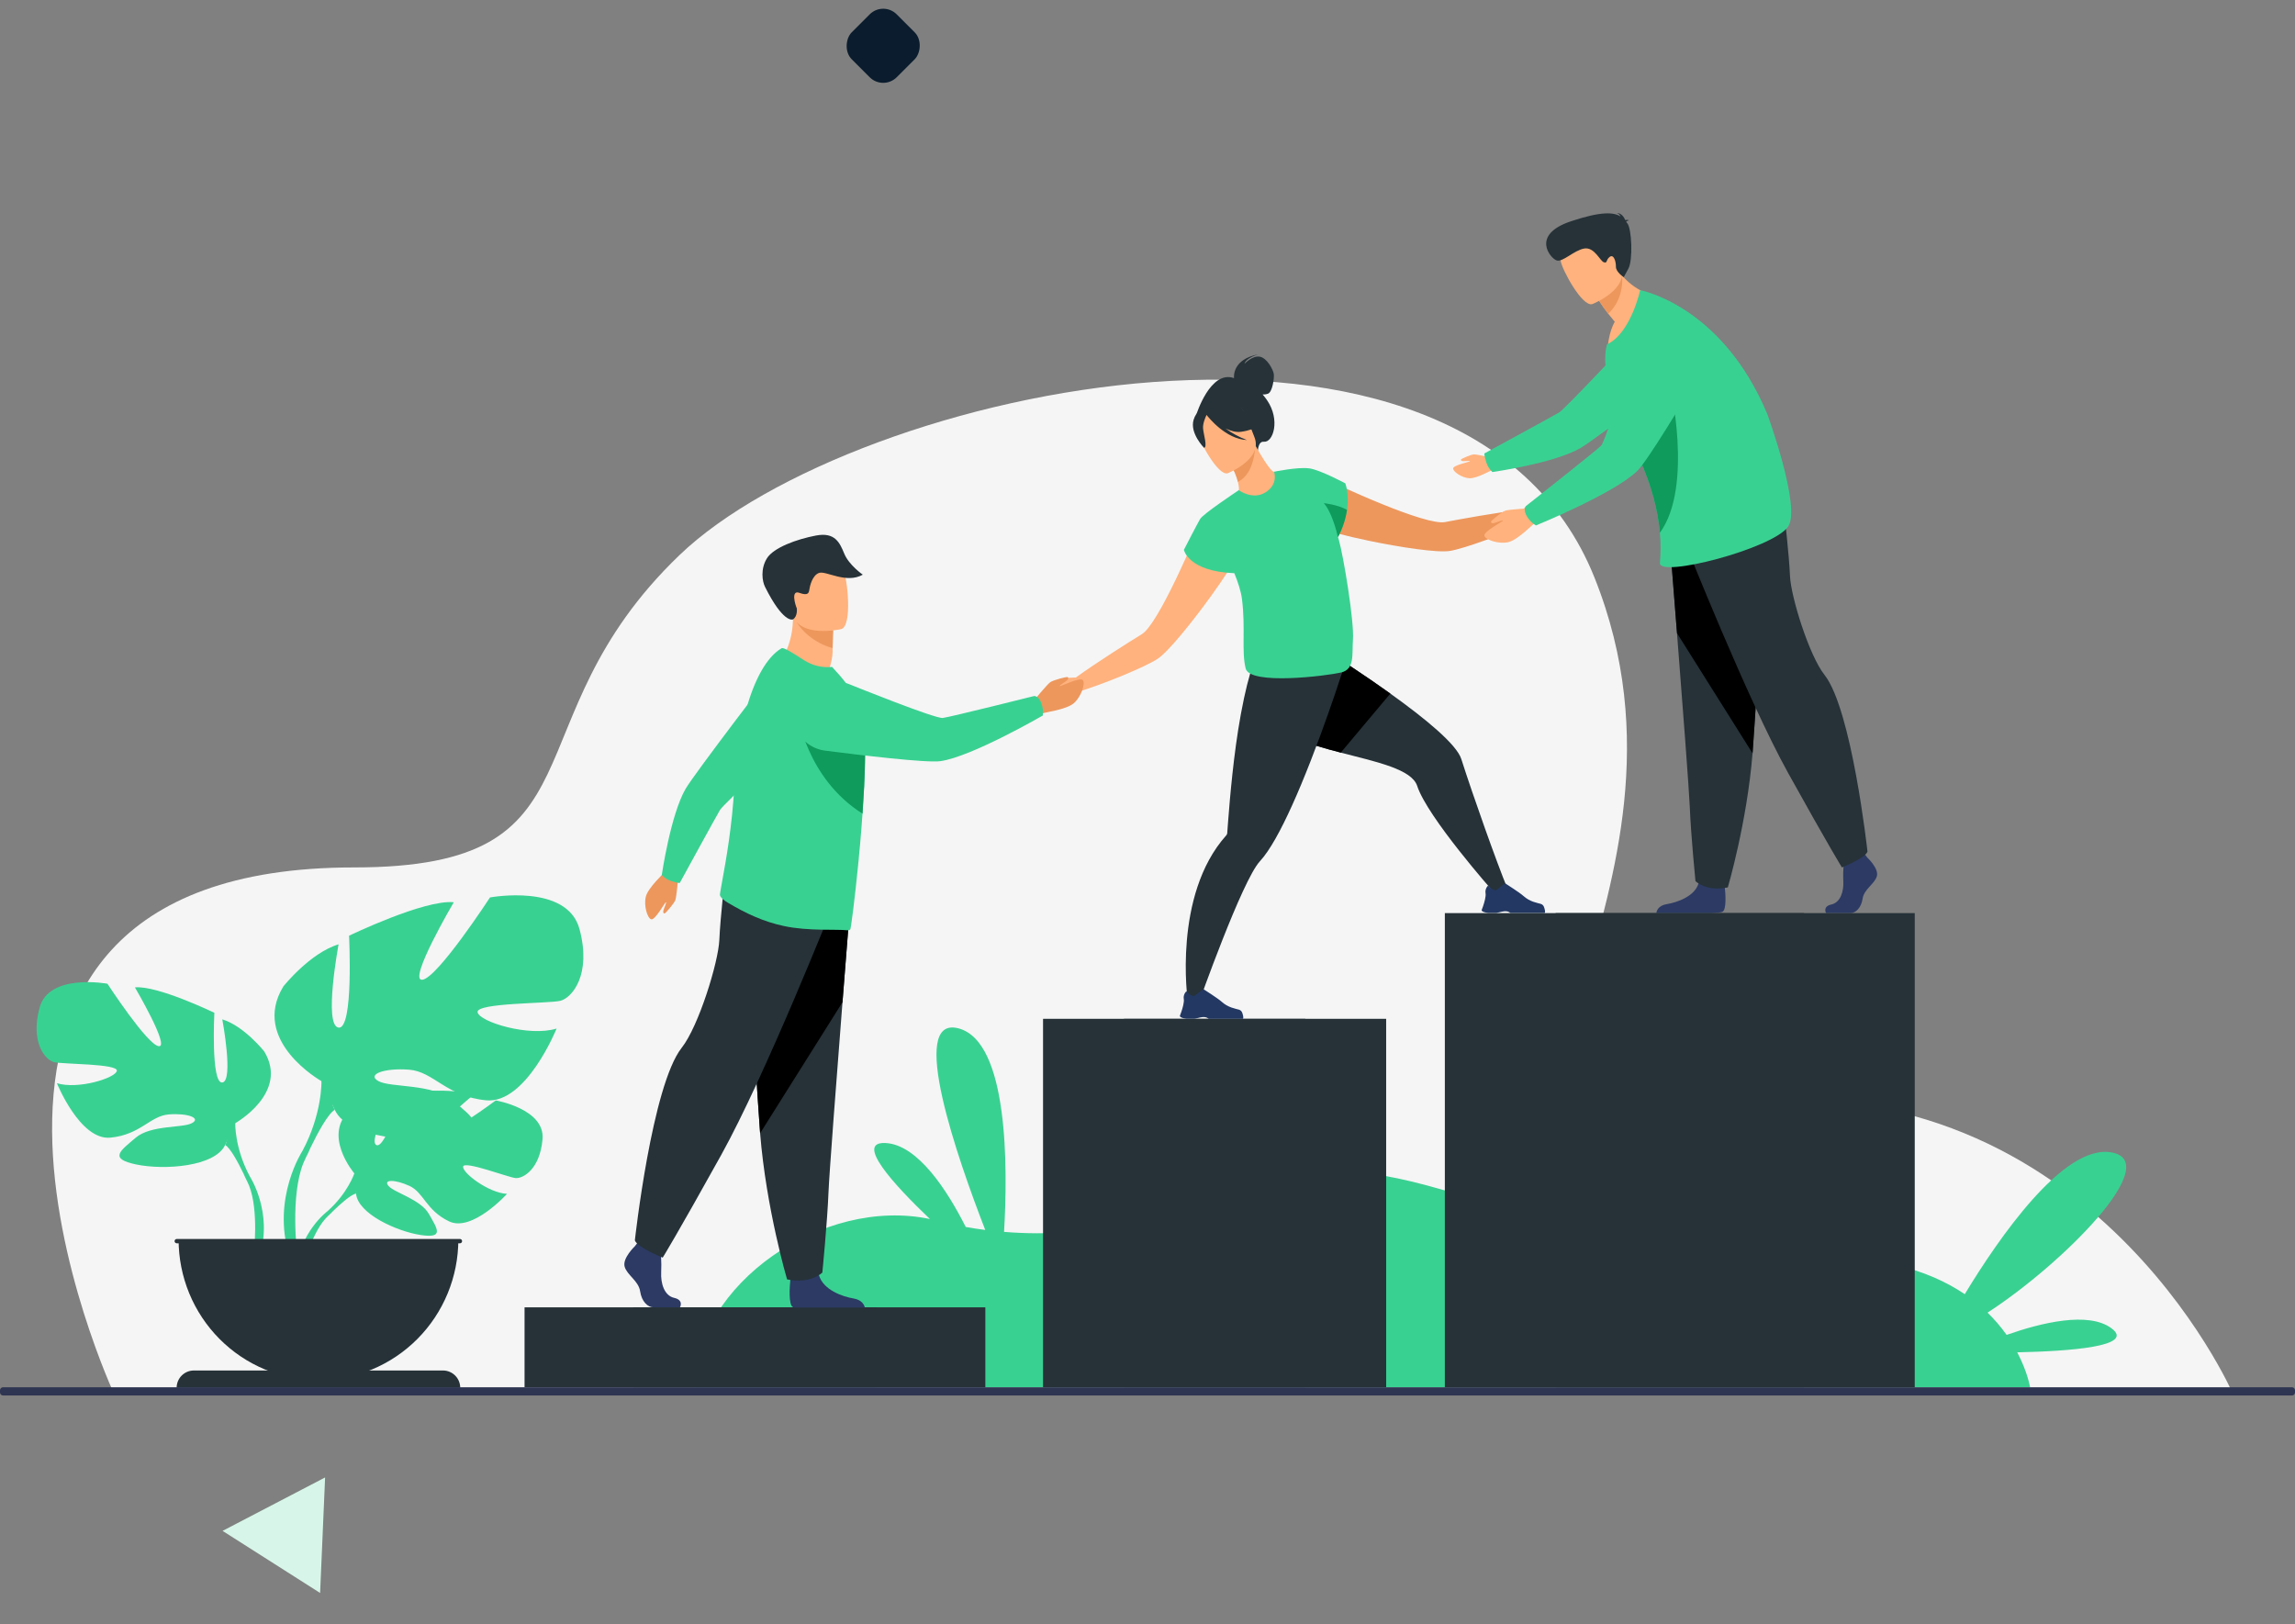 <svg width="722" height="511" viewBox="0 0 722 511" fill="none" xmlns="http://www.w3.org/2000/svg">
<rect x="0" y="0" width="722" height="511" fill="#808080" stroke="none"/>
<rect x="277.852" y="0.264" width="20" height="20" rx="6" transform="rotate(45 277.852 0.264)" fill="#0A1C2D"/>
<g clip-path="url(#clip0_1185_275)">
<path d="M36.065 438.887C36.065 438.887 -41.495 272.88 111.367 272.88C192.131 272.88 158.859 227.335 213.77 174.624C268.681 121.912 460.716 79.798 501.577 181.586C542.438 283.375 441.439 360.654 539.044 347.398C656.337 331.467 702.671 438.887 702.671 438.887H36.065Z" fill="#F5F5F5"/>
<path d="M664.219 417.824C656.981 412.508 642.193 416.095 631.276 419.934C629.495 417.422 627.487 415.08 625.279 412.938C648.791 397.713 681.268 365.231 664.054 362.496C649.093 360.108 628.897 389.333 618.107 407.125C606.899 399.547 589.727 393.977 563.509 395.907C495.466 400.923 442.306 356.807 403.121 371.519C371.965 383.219 343.414 389.771 315.874 387.532C317.059 367.316 317.317 327.621 301.519 323.501C285.486 319.32 301.215 364.401 309.956 386.925C307.904 386.664 305.857 386.35 303.816 385.982C298.156 374.762 288.827 360.08 278.574 359.578C268.928 359.107 280.832 372.305 292.548 383.487C258.875 376.383 218.931 403.893 218.267 436.433H638.662C638.662 436.433 637.918 431.684 634.618 425.424C650.877 425.082 672.082 423.599 664.219 417.824Z" fill="#39D192"/>
<path d="M309.989 411.27H199.188V436.416H309.989V411.27Z" fill="#263238"/>
<path d="M275.822 411.27H165.023V436.419H275.822V411.27Z" fill="#263238"/>
<path d="M353.577 436.411H436.081V320.506H353.577V436.411Z" fill="#263238"/>
<path d="M328.138 436.411H410.642V320.506H328.138V436.411Z" fill="#263238"/>
<path d="M155.958 346.179C155.958 346.179 140.528 357.711 137.521 357.011C134.514 356.311 148.798 344.563 148.798 344.563C143.423 341.966 126.711 343.593 126.711 343.593C126.711 343.593 121.147 361.633 118.401 360.21C115.654 358.787 124.141 344.492 124.141 344.492C118.154 344.128 110.812 348.595 110.812 348.595C100.759 356.575 111.473 369.136 111.473 369.136C111.473 369.136 109.41 375.346 103.061 380.994C103.061 380.994 94.007 387.731 93.365 399.773L95.011 399.922C95.011 399.922 97.618 388.707 102.359 383.401L103.141 382.599C103.914 381.882 104.455 381.341 104.82 380.944C107.179 378.666 110.439 375.763 112.011 375.484C111.954 375.224 111.931 374.957 111.942 374.69C111.964 374.944 111.986 375.206 112.011 375.484C112.56 381.827 124.802 387.375 132.341 388.517C139.881 389.658 137.554 386.542 134.953 381.923C132.352 377.304 124.135 375.239 122.258 373.113C120.382 370.987 124.261 370.981 128.805 373.066C133.348 375.151 133.968 380.71 141.255 384.218C148.542 387.725 159.506 375.572 159.506 375.572C153.698 375.275 145.406 368.938 145.705 366.996C146.005 365.055 159.783 370.344 162.137 370.598C164.491 370.851 169.852 367.906 170.681 358.371C171.509 348.835 155.958 346.179 155.958 346.179Z" fill="#39D192"/>
<path d="M74.015 353.338C74.015 353.338 91.058 343.747 83.105 330.726C83.105 330.726 76.742 322.729 69.935 320.677C69.935 320.677 73.57 340.09 69.935 340.532C66.3 340.973 67.436 318.609 67.436 318.609C67.436 318.609 49.484 309.931 42.441 310.612C42.441 310.612 53.575 329.567 49.94 329.112C46.304 328.657 33.807 309.47 33.807 309.47C33.807 309.47 15.403 306.045 12.448 317.007C9.493 327.968 14.267 333.45 16.991 334.137C19.716 334.823 37.215 334.592 36.759 336.875C36.304 339.158 24.49 342.815 17.902 340.758C17.902 340.758 25.173 358.801 34.715 357.888C44.258 356.975 47.212 351.035 53.12 350.578C59.026 350.12 63.345 351.719 60.39 353.319C57.435 354.918 47.44 353.843 42.669 357.921C37.898 362 34.035 364.509 42.897 366.337C51.759 368.166 67.663 367.021 70.843 360.171L74.015 353.338Z" fill="#39D192"/>
<path d="M78.556 370.01C73.785 361.103 74.01 353.338 74.01 353.338C68.558 335.982 20.841 320.454 20.841 320.454C81.508 345.118 70.83 360.191 70.83 360.191C72.476 361.147 74.915 365.706 76.619 369.227C76.86 369.823 77.244 370.647 77.812 371.77C78.046 372.277 78.229 372.691 78.361 372.98C81.486 380.837 79.832 394.401 79.832 394.401L81.725 394.914C85.92 381.242 78.556 370.01 78.556 370.01Z" fill="#39D192"/>
<path d="M101.127 340.11C101.127 340.11 78.665 327.466 89.146 310.306C89.146 310.306 97.533 299.772 106.518 297.069C106.518 297.069 101.725 322.657 106.518 323.266C111.311 323.876 109.811 294.367 109.811 294.367C109.811 294.367 133.472 282.925 142.759 283.83C142.759 283.83 128.08 308.817 132.882 308.213C137.683 307.609 154.148 282.324 154.148 282.324C154.148 282.324 178.41 277.807 182.303 292.252C186.196 306.696 179.905 313.926 176.311 314.831C172.717 315.735 149.654 315.432 150.246 318.443C150.839 321.455 166.42 326.269 175.106 323.561C175.106 323.561 165.52 347.343 152.941 346.141C140.361 344.938 136.479 337.107 128.681 336.506C120.884 335.904 115.202 338.011 119.095 340.118C122.988 342.225 136.169 340.81 142.457 346.185C148.746 351.559 153.84 354.868 142.158 357.279C130.476 359.689 109.509 358.18 105.319 349.149L101.127 340.11Z" fill="#39D192"/>
<path d="M171.216 296.76C171.216 296.76 108.316 317.23 101.128 340.11C101.128 340.11 101.427 350.346 95.138 362.085C95.138 362.085 85.437 376.891 90.968 394.901L93.462 394.225C93.462 394.225 91.281 376.345 95.399 365.99C95.566 365.607 95.811 365.061 96.115 364.393C96.867 362.915 97.372 361.826 97.693 361.04C99.934 356.415 103.166 350.39 105.323 349.127C105.323 349.141 91.245 329.272 171.216 296.76Z" fill="#39D192"/>
<path d="M100.189 434.177C105.967 434.177 111.689 433.033 117.028 430.81C122.366 428.588 127.217 425.33 131.303 421.223C135.389 417.117 138.63 412.241 140.842 406.875C143.053 401.509 144.191 395.758 144.191 389.951H56.187C56.187 395.758 57.325 401.509 59.536 406.875C61.747 412.241 64.989 417.117 69.075 421.223C73.16 425.33 78.011 428.588 83.35 430.81C88.688 433.033 94.41 434.177 100.189 434.177V434.177Z" fill="#263238"/>
<path d="M139.371 431.135H60.996C59.556 431.135 58.175 431.71 57.157 432.734C56.139 433.757 55.566 435.145 55.566 436.593H144.789C144.789 435.147 144.219 433.761 143.203 432.738C142.187 431.715 140.809 431.138 139.371 431.135Z" fill="#263238"/>
<path d="M144.699 389.766H55.597C55.418 389.766 55.246 389.837 55.12 389.965C54.993 390.092 54.922 390.264 54.922 390.444C54.922 390.624 54.993 390.797 55.12 390.924C55.246 391.051 55.418 391.123 55.597 391.123H144.699C144.878 391.123 145.05 391.051 145.176 390.924C145.303 390.797 145.374 390.624 145.374 390.444C145.374 390.264 145.303 390.092 145.176 389.965C145.05 389.837 144.878 389.766 144.699 389.766V389.766Z" fill="#263238"/>
<path d="M484.254 156.878C482.978 156.685 479.134 160.256 479.134 160.256C470.928 161.211 458.927 163.4 454.609 164.236C451.547 164.829 443.313 162.008 435.269 158.767C425.702 154.907 416.407 150.464 416.407 150.464C411.098 150.188 405.07 159.928 415.836 166.116C417.482 167.062 423.652 168.673 430.764 170.145C440.572 172.178 452.164 173.94 456.104 173.319C460.686 172.599 473.663 167.832 481.37 164.181H481.389L481.474 164.139C481.938 163.924 483.826 163.077 485.088 163.152C486.531 163.237 489.752 160.579 489.848 159.87C489.944 159.162 485.53 157.066 484.254 156.878Z" fill="#ED975D"/>
<path d="M474.231 279.498L469.715 280.422C469.715 280.422 449.036 257.067 445.845 247.242C444.136 242.003 433.224 239.722 421.811 236.763C411.882 234.182 401.579 231.074 396.657 225.008C386.083 211.972 403.3 195.959 403.3 195.959C403.3 195.959 421.608 206.893 437.4 218.191C448.438 226.086 458.252 234.157 459.728 238.796C463.316 250.085 470.93 271.515 474.231 279.498Z" fill="#263238"/>
<path d="M468.184 287.202H470.728C471.578 287.067 472.207 286.819 473.079 286.703C474.407 286.53 475.016 287.076 475.137 287.202L475.161 287.227H485.958C486.232 286.838 485.958 285.934 485.713 285.269C485.628 285.047 485.492 284.847 485.317 284.685C485.142 284.524 484.932 284.406 484.704 284.34C483.557 284.006 481.302 283.711 479.233 281.831C478.07 280.774 473.617 277.945 473.617 277.945H473.595C473.496 277.945 473.03 278.091 471.005 279.812C469.959 280.697 468.173 278.557 468.173 278.557C467.929 278.782 467.73 279.053 467.589 279.354C467.337 279.871 467.255 280.456 467.356 281.023C467.518 281.999 466.999 283.816 466.582 285.046C466.332 285.791 466.118 286.317 466.118 286.317C466.118 286.317 465.998 286.927 468.184 287.202Z" fill="#233862"/>
<path d="M437.4 218.185L421.811 236.758C411.882 234.177 401.579 231.069 396.657 225.002C386.083 211.967 403.3 195.954 403.3 195.954C403.3 195.954 421.608 206.887 437.4 218.185Z" fill="black"/>
<path d="M423.235 208.487C423.235 208.487 421.978 212.469 419.942 218.461C417.355 226.039 413.503 236.827 409.322 246.831C408.405 249.037 407.47 251.191 406.529 253.273C403.052 260.972 399.494 267.571 396.377 270.922C390.747 276.953 377.062 315.716 377.062 315.716L373.654 314.767C373.654 314.767 368.9 281.676 385.74 262.831C385.929 262.643 386.049 262.396 386.08 262.13C386.305 259.342 387.106 246.856 388.849 234.204C389.279 231.102 389.762 227.989 390.308 225.008C390.344 224.817 390.38 224.627 390.413 224.44C392.975 210.652 395.428 204.521 398.594 201.436L421.876 208.098L423.235 208.487Z" fill="#263238"/>
<path d="M373.249 320.478H375.789C376.643 320.343 377.271 320.095 378.143 319.982C379.469 319.806 380.08 320.354 380.201 320.478L380.226 320.503H391.022C391.296 320.114 391.022 319.213 390.778 318.548C390.693 318.325 390.557 318.125 390.382 317.964C390.206 317.803 389.997 317.685 389.768 317.619C388.621 317.285 386.366 316.987 384.297 315.107C383.134 314.05 378.681 311.224 378.681 311.224H378.659C378.56 311.224 378.094 311.37 376.069 313.088C375.021 313.973 373.238 311.836 373.238 311.836C372.993 312.061 372.795 312.332 372.654 312.633C372.404 313.146 372.322 313.725 372.42 314.288C372.582 315.267 372.064 317.084 371.646 318.311C371.397 319.055 371.183 319.585 371.183 319.585C371.183 319.585 371.062 320.203 373.249 320.478Z" fill="#233862"/>
<path d="M378.243 163.469C378.243 163.469 374.347 173.049 369.855 182.372C366.078 190.209 361.88 197.867 359.218 199.503C355.465 201.808 345.127 208.308 338.419 213.155C338.419 213.155 333.184 213.117 332.383 214.123C331.582 215.13 329.694 219.655 330.243 220.113C330.792 220.571 334.951 220.358 335.961 219.316C336.844 218.409 338.806 217.755 339.294 217.603L339.385 217.576H339.407C347.555 215.055 360.341 209.805 364.209 207.238C367.54 205.032 374.928 195.882 380.819 187.741C385.091 181.843 388.575 176.471 389.157 174.662C392.976 162.796 381.985 159.677 378.243 163.469Z" fill="#FFB27D"/>
<path d="M398.616 125.908C398.186 125.277 397.72 124.672 397.22 124.096C397.805 124.126 398.389 124.038 398.94 123.837C400.312 123.269 400.932 118.904 400.726 117.61C400.52 116.317 398.622 112.572 396.279 112.2C393.935 111.828 391.516 114.442 391.516 114.442C391.949 112.556 395.905 111.466 395.905 111.466C387.743 112.98 388.16 118.451 388.223 118.956C380.752 116.281 376.365 130.425 376.365 130.425L395.719 141.888C395.719 141.888 395.771 138.764 397.617 138.965C400.495 139.279 402.893 132.173 398.616 125.908Z" fill="#263238"/>
<path d="M399.848 155.585C395.409 157.689 389.516 154.659 389.546 154.625C389.927 154.242 389.793 153.098 389.444 151.592C389.096 150.031 388.27 147.894 386.747 145.343C386.432 144.792 386.114 144.26 385.732 143.689L386.24 143.496L394.869 140.021C394.869 140.021 396.265 142.539 397.725 144.836C398.962 146.75 400.263 148.471 400.833 148.407C400.864 148.377 406.576 152.331 399.848 155.585Z" fill="#FFB27D"/>
<path d="M394.868 140.884C394.646 143.978 393.601 149.557 389.444 151.598C389.096 150.037 388.27 147.9 386.747 145.349L394.868 140.884Z" fill="#ED975D"/>
<path d="M386.242 148.881C386.242 148.881 397.478 144.433 394.611 137.443C391.743 130.452 391.266 125.174 383.973 127.72C376.681 130.265 376.387 133.511 376.78 136.072C377.172 138.634 383.246 149.847 386.242 148.881Z" fill="#FFB27D"/>
<path d="M390.432 135.835C395.621 135.099 397.135 132.992 397.135 132.992C393.984 131.914 391.302 129.77 389.549 126.925C389.549 126.925 383.719 124.948 379.398 128.252C379.122 128.611 378.934 129.03 378.849 129.476C377.858 129.151 376.38 129.234 375.51 132.046C374.218 136.274 378.802 140.887 378.802 140.887C379.916 140.57 378.66 136.806 378.484 134.796C378.355 133.315 379.151 131.423 379.581 130.524C380.13 131.241 385.604 138.154 392.282 138.43C389.88 137.531 387.612 136.306 385.541 134.79C387.148 135.568 388.86 136.061 390.432 135.835Z" fill="#263238"/>
<path d="M421.235 169.983C421.139 169.646 421.038 169.296 420.931 168.937C422.356 166.272 423.314 163.38 423.765 160.389C424.528 155.224 423.216 152.036 423.216 152.036C423.216 152.036 415.424 147.883 411.984 147.348C411.969 147.346 411.955 147.346 411.94 147.348C411.895 147.34 411.849 147.336 411.803 147.334C408.329 146.852 400.809 148.396 400.809 148.396C400.809 148.396 402.26 152.276 398.167 154.863C394.073 157.449 389.706 154.201 389.706 154.201C389.574 154.289 389.431 154.388 389.289 154.49C389.289 154.49 378.523 161.63 377.557 163.262C376.591 164.895 372.448 172.972 372.448 172.972C372.448 172.972 373.771 179.766 388.312 180.318C389.508 183.233 390.422 186.076 390.721 188.447C391.876 197.652 390.534 204.916 391.881 210.29C393.228 215.665 417.496 212.598 421.891 211.564C426.286 210.53 425.296 205.815 425.633 201.232C426.067 195.485 422.668 175.062 421.235 169.983Z" fill="#39D192"/>
<path d="M423.767 160.397C423.311 163.4 422.346 166.302 420.914 168.976C420.532 167.286 418.977 161.1 416.472 158.293C416.472 158.293 420.686 158.676 423.767 160.397Z" fill="#0E9B5B"/>
<path d="M324.955 220.736C324.955 220.736 329.477 215.221 330.443 214.578C331.408 213.936 335.686 212.789 335.93 213.018C336.174 213.246 336.185 213.569 335.656 214.049C335.126 214.529 333.107 215.703 333.395 215.836C333.683 215.968 339.776 212.921 340.654 213.947C341.532 214.973 340.158 219.206 337.809 221.235C335.461 223.265 328.454 224.128 328.012 224.412C324.283 226.814 324.955 220.736 324.955 220.736Z" fill="#ED975D"/>
<path d="M245.368 208.021C245.368 208.021 251.862 215.767 260.134 212.527C260.134 212.527 261.915 208.2 261.94 205.012C261.94 204.621 261.94 204.24 261.94 203.879C261.984 200.294 262.104 198.273 262.104 198.273C261.728 198.115 249.459 193.053 249.47 193.474C249.673 203.181 245.368 208.021 245.368 208.021Z" fill="#FFB27D"/>
<path d="M250.693 195.788C251.876 197.994 255.937 202.302 261.942 203.879C261.986 200.294 262.107 198.273 262.107 198.273C261.756 198.179 250.342 195.137 250.693 195.788Z" fill="#ED975D"/>
<path d="M264.672 197.9C264.672 197.9 250.877 201.16 248.99 192.493C247.102 183.826 244.051 178.41 252.778 175.961C261.506 173.512 263.945 176.444 265.276 179.182C266.606 181.92 268.214 196.828 264.672 197.9Z" fill="#FFB27D"/>
<path d="M249.462 194.853C249.273 194.975 246.304 195.893 240.682 184.634C239.799 182.869 239.198 179.044 241.256 175.666C243.314 172.288 250.609 169.632 256.67 168.477C262.73 167.321 264.184 170.749 265.611 174.193C267.109 177.811 271.436 180.787 271.436 180.787C266.209 183.724 259.913 179.527 257.734 180.216C255.556 180.905 254.785 184.352 254.62 185.455C254.456 186.558 254.206 187.485 251.462 186.495C248.719 185.505 250.222 190.4 250.661 191.337C250.661 191.348 251.034 193.83 249.462 194.853Z" fill="#263238"/>
<path d="M213.92 411.27H205.566C203.813 411.27 201.868 409.483 201.382 406.212C200.897 402.942 197.294 401.158 196.515 398.491C195.736 395.824 199.728 392.046 199.728 392.046L200.394 391.172L201.089 390.262L207.706 391.848C207.706 391.848 207.868 393.453 207.981 395.496C208.052 396.971 208.09 398.678 208.008 400.184C207.813 403.752 208.987 407.596 212.101 408.291C215.216 408.986 213.92 411.27 213.92 411.27Z" fill="#2C3A64"/>
<path d="M272.078 411.35H249.934C249.773 411.322 249.615 411.275 249.465 411.209C247.986 410.442 248.447 404.591 248.625 402.773C248.661 402.44 248.683 402.244 248.683 402.244C248.683 402.244 256.472 395.797 257.542 400.733C257.579 400.887 257.617 401.039 257.657 401.188C259.01 405.804 265.051 407.9 268.541 408.487C271.208 408.937 271.902 410.544 272.078 411.35Z" fill="#2C3A64"/>
<path d="M267.614 282.639C267.614 282.639 266.431 297.469 265.043 315.294C263.152 339.511 260.881 369.255 260.653 374.889C260.266 384.675 258.705 400.327 258.705 400.327C258.705 400.327 255.009 404.045 247.61 402.478C247.61 402.478 241.025 380.142 239.132 356.493C239.105 356.107 239.074 355.715 239.047 355.326C237.294 331.261 234.569 280.595 234.569 280.595L267.614 282.639Z" fill="#263238"/>
<path d="M267.614 282.639C267.614 282.639 266.431 297.469 265.043 315.294L239.135 356.493C239.107 356.107 239.077 355.715 239.05 355.326C237.297 331.261 234.572 280.595 234.572 280.595L267.614 282.639Z" fill="black"/>
<path d="M262.214 284.398C262.214 284.398 240.899 338.108 226.882 363.348C212.865 388.588 208.486 395.631 208.486 395.631C208.486 395.631 200.455 392.402 199.726 390.202C199.726 390.202 205.087 341.475 214.473 329.595C219.776 322.883 225.996 302.742 226.298 295.699C226.599 288.656 228.196 274.713 228.196 274.713L262.214 284.398Z" fill="#263238"/>
<path d="M213.411 275.455C213.411 275.455 212.862 282.162 212.453 283.193C212.044 284.224 209.353 287.415 209.043 287.368C208.733 287.321 208.544 287.07 208.7 286.422C208.856 285.774 209.798 283.764 209.493 283.816C209.188 283.868 206.116 289.522 204.886 289.204C203.657 288.887 202.458 284.864 203.188 282.035C203.918 279.205 208.881 274.735 209.07 274.278C210.675 270.387 213.411 275.455 213.411 275.455Z" fill="#ED975D"/>
<path d="M211.123 277.157C213.482 277.918 213.866 277.744 213.866 277.744C213.866 277.744 225.348 256.731 226.512 254.806C227.675 252.881 250.894 231.243 250.894 231.243L244.927 208.878C244.927 208.878 218.519 243.252 215.666 248.182C210.955 256.334 208.192 275.262 208.192 275.262C208.992 276.135 210.001 276.787 211.123 277.157V277.157Z" fill="#39D192"/>
<path d="M272.116 240.023C272.031 244.617 271.768 249.779 271.408 255.021L271.343 255.956C271.115 259.205 270.865 262.459 270.58 265.635C270.467 266.909 270.344 268.167 270.218 269.402L270.198 269.57C270.198 270.031 270.133 270.533 270.08 270.991C268.917 282.884 267.696 292.279 267.471 292.425C267.206 292.61 266.884 292.692 266.563 292.657C263.46 292.265 254.2 292.971 246.622 291.314C240.224 289.96 234.718 287.387 228.882 283.921C228.108 283.463 226.342 282.242 226.487 281.332C226.627 280.331 226.888 278.883 227.22 277.066C228.369 270.74 230.353 259.858 231.03 247.124C231.162 244.75 231.353 242.411 231.604 240.106C232.187 234.442 233.22 228.834 234.693 223.337C237.294 213.93 241.111 206.73 245.904 203.912C246.529 203.559 249.898 205.713 252.99 207.709C255.597 209.385 258.692 210.123 261.77 209.802L264.344 212.665C267.463 216.307 270.783 221.155 271.688 228.049C271.758 228.559 271.816 229.1 271.864 229.674C272.122 233.117 272.206 236.571 272.116 240.023V240.023Z" fill="#39D192"/>
<path d="M272.116 240.023C272.031 244.617 271.768 249.779 271.408 255.021L271.342 255.956C253.619 244.804 250.889 224.401 250.889 224.401C259.608 224.784 266.527 226.8 271.875 229.679C272.129 233.121 272.21 236.573 272.116 240.023V240.023Z" fill="#0E9B5B"/>
<path d="M327.644 221.288C326.73 218.806 325.309 218.966 325.309 218.966C325.309 218.966 298.957 225.567 296.592 225.86C294.227 226.152 268.214 215.657 268.214 215.657C268.214 215.657 257.975 211.038 253.179 215.257C249.012 218.922 248.822 223.563 249.796 227.462C250.373 229.731 251.616 231.774 253.364 233.323C255.112 234.872 257.284 235.855 259.596 236.146C270.212 237.502 291.384 240.061 295.812 239.455C305.689 238.076 328.072 225.085 328.072 225.085C328.224 223.803 328.077 222.503 327.644 221.288V221.288Z" fill="#39D192"/>
<path d="M587.499 269.838C587.499 269.838 591.159 273.249 590.446 275.67C589.732 278.091 586.426 279.71 585.979 282.672C585.532 285.633 583.748 287.249 582.138 287.249H574.475C574.475 287.249 573.29 285.165 576.149 284.536C579.007 283.907 580.083 280.427 579.905 277.198C579.726 273.969 580.179 269.659 580.179 269.659L586.251 268.222L587.499 269.838Z" fill="#2C3A64"/>
<path d="M541.873 286.847C541.5 287.034 540.194 287.164 538.405 287.249H521.073C521.134 286.731 521.537 284.883 524.366 284.426C527.567 283.902 533.115 282.032 534.35 277.915C534.392 277.783 534.428 277.648 534.457 277.512C535.439 273.1 542.583 278.858 542.583 278.858L542.635 279.335C542.806 280.951 543.225 286.166 541.873 286.847Z" fill="#2C3A64"/>
<path d="M525.219 169.213C525.219 169.213 526.303 182.819 527.578 199.174C529.312 221.392 531.397 248.682 531.603 253.852C531.96 262.828 533.389 277.19 533.389 277.19C533.389 277.19 536.78 280.601 543.568 279.161C543.568 279.161 549.604 258.664 551.346 236.97C551.374 236.614 551.401 236.256 551.426 235.897C553.034 213.817 555.541 167.324 555.541 167.324L525.219 169.213Z" fill="#263238"/>
<path d="M525.219 169.213C525.219 169.213 526.303 182.819 527.578 199.174L551.346 236.976C551.374 236.62 551.401 236.261 551.426 235.903C553.034 213.823 555.541 167.33 555.541 167.33L525.219 169.213Z" fill="black"/>
<path d="M530.174 170.829C530.174 170.829 549.73 220.105 562.59 243.263C575.449 266.421 579.466 272.88 579.466 272.88C579.466 272.88 586.833 269.918 587.505 267.899C587.505 267.899 582.585 223.193 573.973 212.298C569.109 206.14 563.394 187.659 563.125 181.198C562.856 174.737 561.383 161.944 561.383 161.944L530.174 170.829Z" fill="#263238"/>
<path d="M469.853 144.105C469.853 144.105 464.549 142.886 463.655 142.947C462.76 143.008 459.638 144.326 459.597 144.577C459.556 144.828 459.704 145.037 460.244 145.076C460.785 145.114 462.56 144.883 462.439 145.098C462.319 145.313 457.21 146.325 457.155 147.359C457.1 148.393 459.899 150.318 462.269 150.448C464.64 150.577 469.293 147.811 469.694 147.776C473.09 147.478 469.853 144.105 469.853 144.105Z" fill="#FFB27D"/>
<path d="M467.58 145.459C466.82 143.024 466.999 142.635 466.999 142.635C466.999 142.635 488.501 130.949 490.47 129.766C492.44 128.583 514.661 104.812 514.661 104.812L537.433 111.108C537.433 111.108 502.21 138.077 497.162 140.981C488.822 145.779 469.504 148.495 469.504 148.495C468.614 147.666 467.952 146.62 467.58 145.459Z" fill="#39D192"/>
<path d="M521.559 93.258C521.559 93.258 513.578 107.368 505.781 109.211C505.781 109.211 506.105 104.47 508.003 101.227C507.227 100.306 506.544 99.457 505.951 98.701C504.915 97.394 503.948 96.032 503.054 94.623L505.701 87.472L507.498 82.619C508.287 84.071 509.228 85.433 510.305 86.684C515.416 92.591 521.559 93.258 521.559 93.258Z" fill="#FFB27D"/>
<path d="M510.305 86.684C510.305 86.684 511.257 93.754 505.951 98.701C504.915 97.394 503.948 96.032 503.054 94.623L505.701 87.472C508.541 86.601 510.305 86.684 510.305 86.684Z" fill="#ED975D"/>
<path d="M500.951 95.66C500.951 95.66 512.875 90.988 509.865 83.573C506.856 76.158 506.367 70.557 498.63 73.224C490.893 75.891 490.569 79.326 490.973 82.048C491.376 84.77 497.782 96.691 500.951 95.66Z" fill="#FFB27D"/>
<path d="M562.532 165.67C557.72 172.619 521.765 181.904 522.201 177.094C522.486 173.938 522.486 170.762 522.201 167.605C522.111 166.574 521.984 165.481 521.82 164.327C520.906 158.006 518.736 149.88 513.896 140.471C513.534 139.765 513.155 139.056 512.763 138.336C510.79 134.73 509.123 130.964 507.778 127.077C505.286 119.841 504.282 112.919 505.539 108.392C505.544 108.37 505.55 108.349 505.558 108.328C513.076 104.834 515.984 91.286 515.984 91.286C515.984 91.286 541.629 95.913 555.994 130.27C555.989 130.27 566.725 159.619 562.532 165.67Z" fill="#39D192"/>
<path d="M522.201 167.605C522.112 166.574 521.985 165.481 521.82 164.327C520.906 158.006 518.736 149.88 513.896 140.471C514.72 135.408 515.875 131.197 517.134 129.302C522.248 121.598 525.228 120.395 525.228 120.395C525.228 120.395 532.902 152.905 522.201 167.605Z" fill="#0E9B5B"/>
<path d="M481.771 159.87C481.771 159.87 474.676 160.245 473.576 160.643C472.476 161.04 469.021 163.811 469.06 164.145C469.098 164.478 469.359 164.696 470.05 164.539C470.742 164.382 472.89 163.466 472.824 163.778C472.758 164.089 466.695 167.195 466.991 168.515C467.287 169.836 471.493 171.243 474.511 170.556C477.529 169.869 482.394 164.721 482.885 164.533C487.03 162.945 481.771 159.87 481.771 159.87Z" fill="#FFB27D"/>
<path d="M480.432 162.576C479.011 160.267 480.034 159.214 480.034 159.214C480.034 159.214 501.95 141.968 503.668 140.225C505.385 138.482 513.342 110.744 513.342 110.744C513.342 110.744 516.086 99.515 522.495 98.277C528.067 97.201 531.919 99.973 534.44 103.221C535.902 105.12 536.76 107.418 536.903 109.814C537.047 112.21 536.469 114.595 535.244 116.656C529.65 126.131 518.36 144.941 515.068 148.156C507.734 155.307 483.189 165.303 483.189 165.303C482.074 164.619 481.131 163.685 480.432 162.576V162.576Z" fill="#39D192"/>
<path d="M511.578 69.799C511.66 69.633 511.901 69.457 512.494 69.275C512.104 69.161 511.692 69.145 511.295 69.228C510.96 68.401 510.145 67.022 508.62 67C508.889 67.082 509.137 67.224 509.344 67.415C509.552 67.606 509.714 67.841 509.819 68.103C507.726 66.771 503.852 66.385 494.18 69.623C481.425 73.894 487.799 81.334 489.73 81.932C491.662 82.531 495.217 78.701 498.422 78.177C501.626 77.653 503.36 82.134 504.573 82.506C505.786 82.878 505.1 81.858 506.378 80.838C507.657 79.817 508.389 82.216 508.362 83.904C508.335 85.592 510.831 87.191 510.831 87.191L512.291 84.497C513.753 81.805 513.355 72.024 511.959 70.265C511.824 70.116 511.704 69.956 511.578 69.799Z" fill="#263238"/>
<path d="M721.051 436.411H0.949C0.425 436.411 0 436.838 0 437.365V438.046C0 438.573 0.425 439 0.949 439H721.051C721.575 439 722 438.573 722 438.046V437.365C722 436.838 721.575 436.411 721.051 436.411Z" fill="#2E3552"/>
<path d="M602.372 287.249H489.384V436.411H602.372V287.249Z" fill="#263238"/>
<path d="M567.534 287.249H454.543V436.411H567.534V287.249Z" fill="#263238"/>
</g>
<path d="M100.705 501.123L70.02 481.593L102.276 464.784L100.705 501.123Z" fill="#D7F6E9"/>
<defs>
<clipPath id="clip0_1185_275">
<rect width="722" height="372" fill="white" transform="translate(0 67)"/>
</clipPath>
</defs>
</svg>
